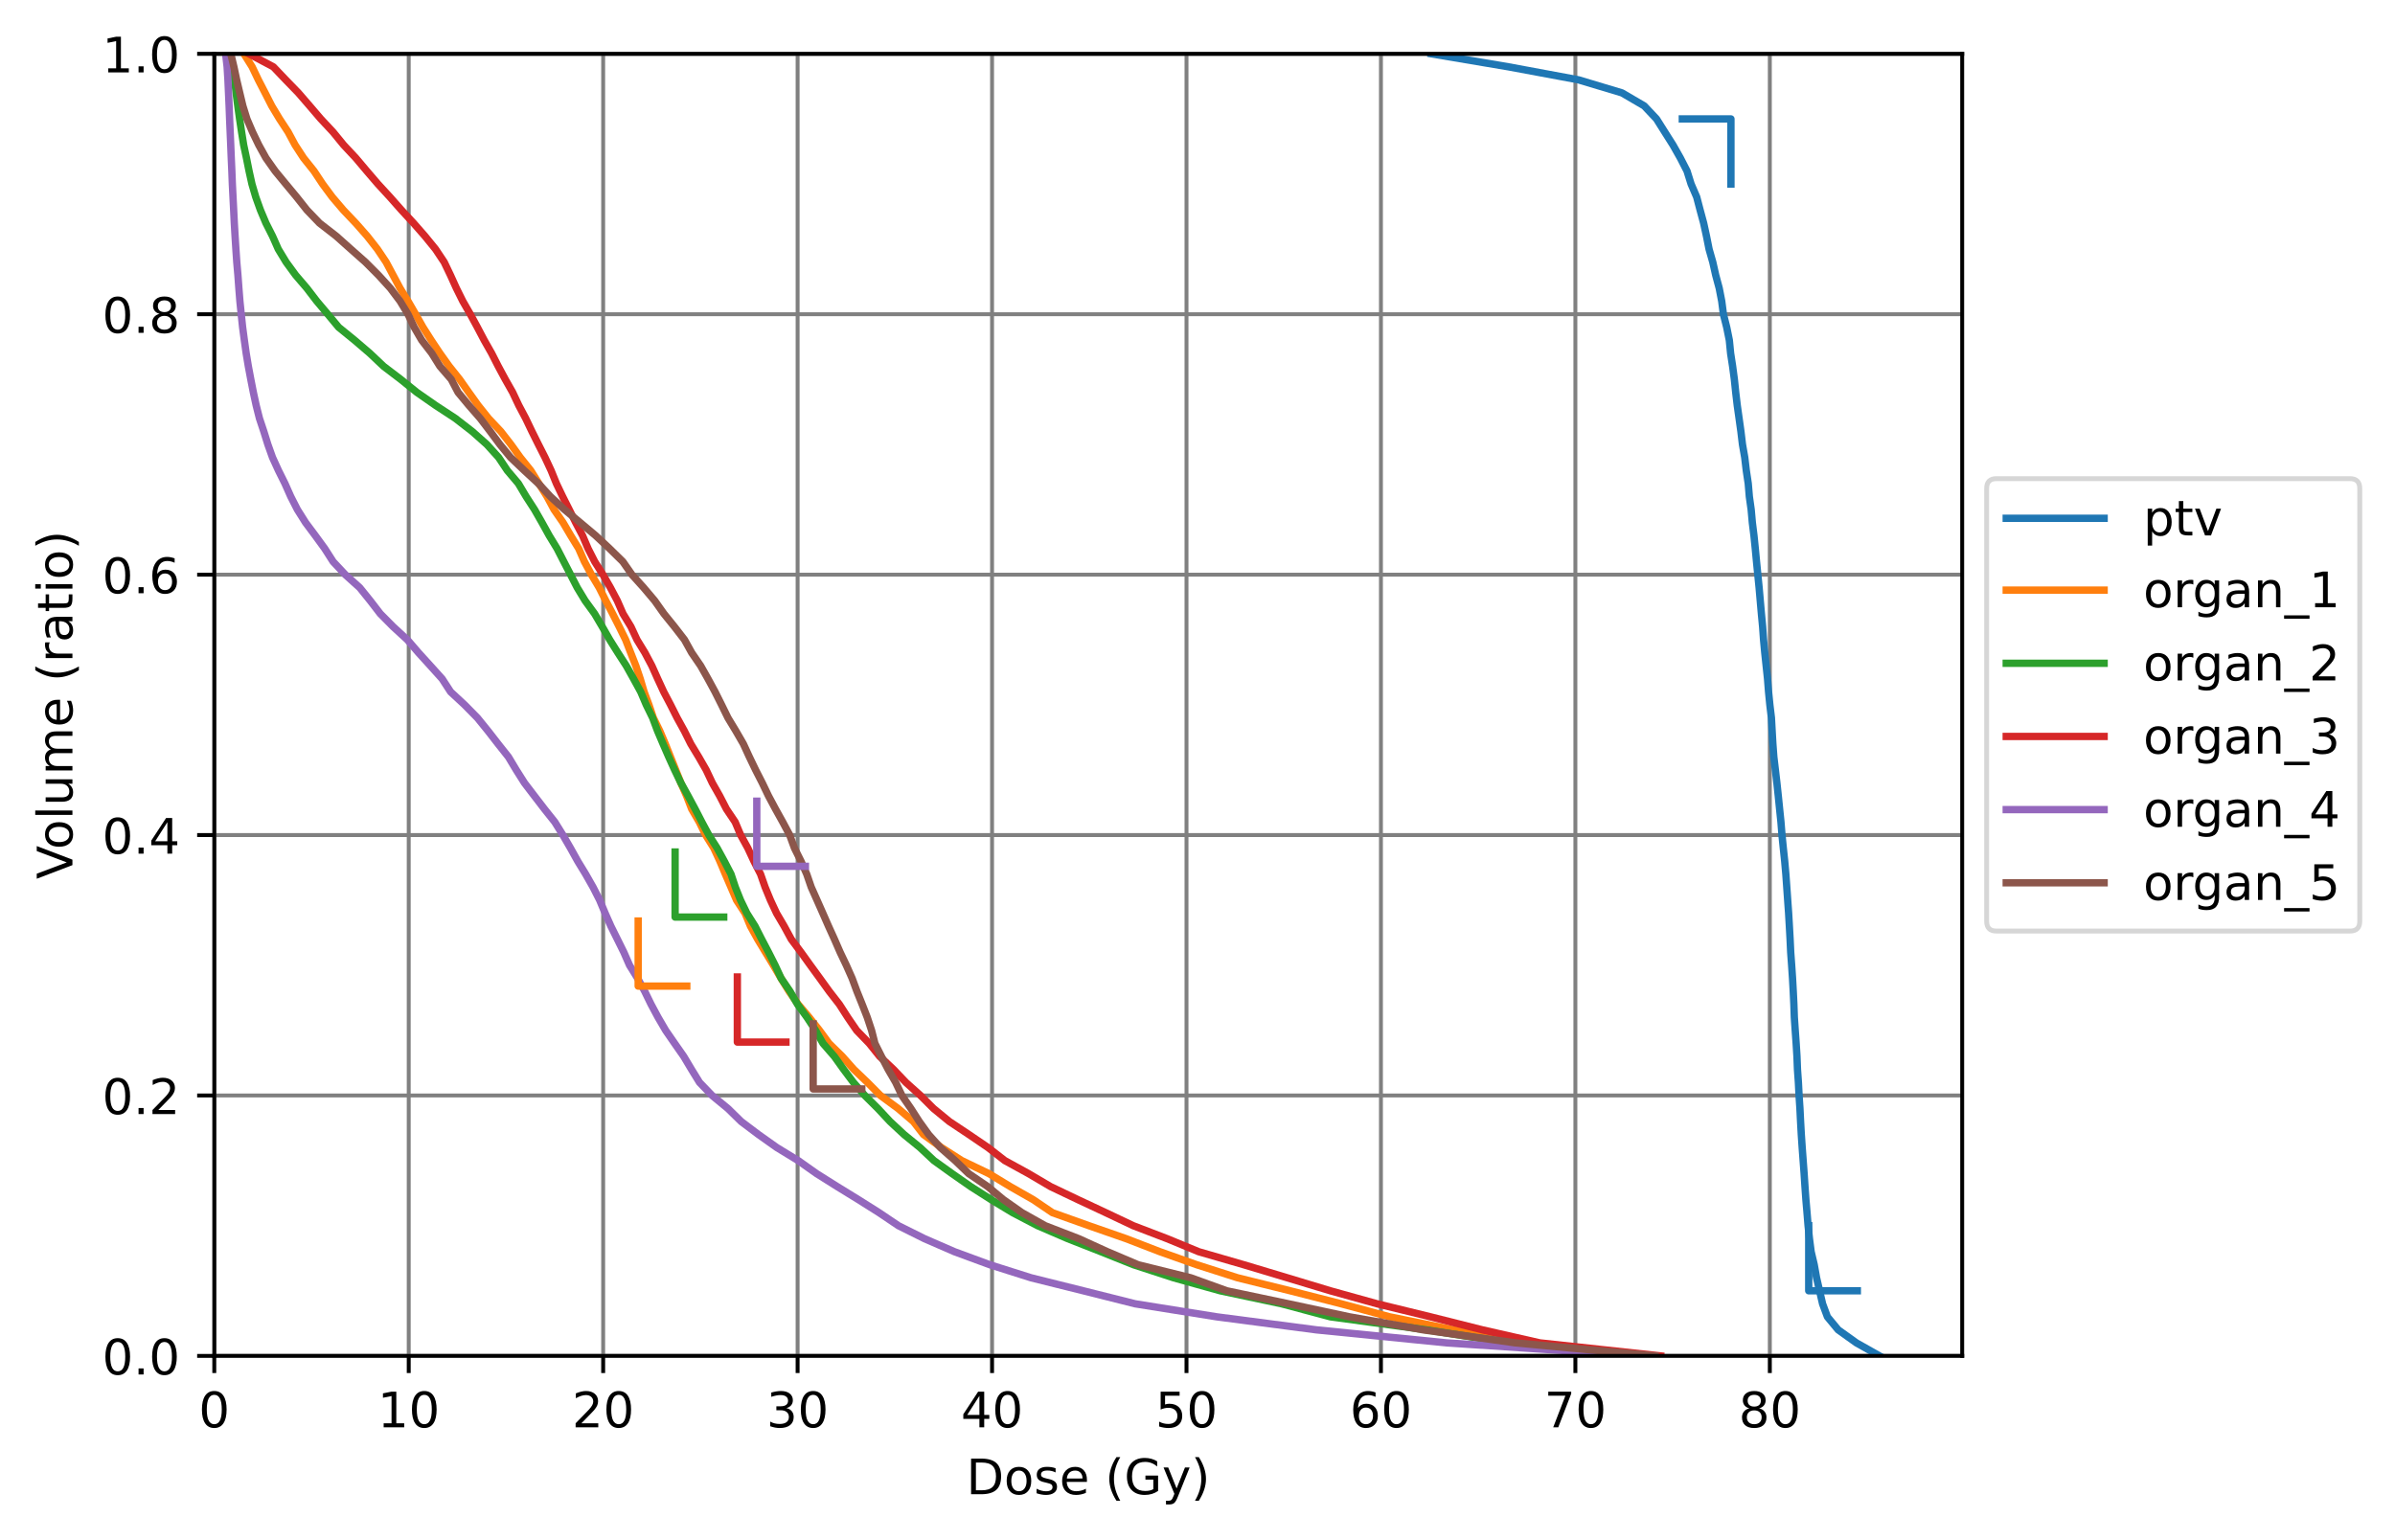 <?xml version="1.0" encoding="utf-8" standalone="no"?>
<!DOCTYPE svg PUBLIC "-//W3C//DTD SVG 1.1//EN"
  "http://www.w3.org/Graphics/SVG/1.1/DTD/svg11.dtd">
<!-- Created with matplotlib (https://matplotlib.org/) -->
<svg height="314.667pt" version="1.1" viewBox="0 0 489.332 314.667" width="489.332pt" xmlns="http://www.w3.org/2000/svg" xmlns:xlink="http://www.w3.org/1999/xlink">
 <defs>
  <style type="text/css">*{stroke-linecap:butt;stroke-linejoin:round;}</style>
 </defs>
 <g id="figure_1">
  <g id="patch_1">
   <path d="M 0 314.667 
L 489.332 314.667 
L 489.332 0 
L 0 0 
z
" style="fill:#ffffff;"/>
  </g>
  <g id="axes_1">
   <g id="patch_2">
    <path d="M 43.781 277.111 
L 400.901 277.111 
L 400.901 10.999 
L 43.781 10.999 
z
" style="fill:#ffffff;"/>
   </g>
   <g id="matplotlib.axis_1">
    <g id="xtick_1">
     <g id="line2d_1">
      <path clip-path="url(#pf772862b5c)" d="M 43.781 277.111 
L 43.781 10.999 
" style="fill:none;stroke:#808080;stroke-linecap:square;stroke-width:0.8;"/>
     </g>
     <g id="line2d_2">
      <defs>
       <path d="M 0 0 
L 0 3.5 
" id="ma5eafcc780" style="stroke:#000000;stroke-width:0.8;"/>
      </defs>
      <g>
       <use style="stroke:#000000;stroke-width:0.8;" x="43.781" xlink:href="#ma5eafcc780" y="277.111"/>
      </g>
     </g>
     <g id="text_1">
      <!-- 0 -->
      <g transform="translate(40.6 291.71)scale(0.1 -0.1)">
       <defs>
        <path d="M 31.781 66.406 
Q 24.172 66.406 20.328 58.906 
Q 16.5 51.422 16.5 36.375 
Q 16.5 21.391 20.328 13.891 
Q 24.172 6.391 31.781 6.391 
Q 39.453 6.391 43.281 13.891 
Q 47.125 21.391 47.125 36.375 
Q 47.125 51.422 43.281 58.906 
Q 39.453 66.406 31.781 66.406 
z
M 31.781 74.219 
Q 44.047 74.219 50.516 64.516 
Q 56.984 54.828 56.984 36.375 
Q 56.984 17.969 50.516 8.266 
Q 44.047 -1.422 31.781 -1.422 
Q 19.531 -1.422 13.062 8.266 
Q 6.594 17.969 6.594 36.375 
Q 6.594 54.828 13.062 64.516 
Q 19.531 74.219 31.781 74.219 
z
" id="DejaVuSans-48"/>
       </defs>
       <use xlink:href="#DejaVuSans-48"/>
      </g>
     </g>
    </g>
    <g id="xtick_2">
     <g id="line2d_3">
      <path clip-path="url(#pf772862b5c)" d="M 83.509 277.111 
L 83.509 10.999 
" style="fill:none;stroke:#808080;stroke-linecap:square;stroke-width:0.8;"/>
     </g>
     <g id="line2d_4">
      <g>
       <use style="stroke:#000000;stroke-width:0.8;" x="83.509" xlink:href="#ma5eafcc780" y="277.111"/>
      </g>
     </g>
     <g id="text_2">
      <!-- 10 -->
      <g transform="translate(77.146 291.71)scale(0.1 -0.1)">
       <defs>
        <path d="M 12.406 8.297 
L 28.516 8.297 
L 28.516 63.922 
L 10.984 60.406 
L 10.984 69.391 
L 28.422 72.906 
L 38.281 72.906 
L 38.281 8.297 
L 54.391 8.297 
L 54.391 0 
L 12.406 0 
z
" id="DejaVuSans-49"/>
       </defs>
       <use xlink:href="#DejaVuSans-49"/>
       <use x="63.623" xlink:href="#DejaVuSans-48"/>
      </g>
     </g>
    </g>
    <g id="xtick_3">
     <g id="line2d_5">
      <path clip-path="url(#pf772862b5c)" d="M 123.236 277.111 
L 123.236 10.999 
" style="fill:none;stroke:#808080;stroke-linecap:square;stroke-width:0.8;"/>
     </g>
     <g id="line2d_6">
      <g>
       <use style="stroke:#000000;stroke-width:0.8;" x="123.236" xlink:href="#ma5eafcc780" y="277.111"/>
      </g>
     </g>
     <g id="text_3">
      <!-- 20 -->
      <g transform="translate(116.874 291.71)scale(0.1 -0.1)">
       <defs>
        <path d="M 19.188 8.297 
L 53.609 8.297 
L 53.609 0 
L 7.328 0 
L 7.328 8.297 
Q 12.938 14.109 22.625 23.891 
Q 32.328 33.688 34.812 36.531 
Q 39.547 41.844 41.422 45.531 
Q 43.312 49.219 43.312 52.781 
Q 43.312 58.594 39.234 62.25 
Q 35.156 65.922 28.609 65.922 
Q 23.969 65.922 18.812 64.312 
Q 13.672 62.703 7.812 59.422 
L 7.812 69.391 
Q 13.766 71.781 18.938 73 
Q 24.125 74.219 28.422 74.219 
Q 39.75 74.219 46.484 68.547 
Q 53.219 62.891 53.219 53.422 
Q 53.219 48.922 51.531 44.891 
Q 49.859 40.875 45.406 35.406 
Q 44.188 33.984 37.641 27.219 
Q 31.109 20.453 19.188 8.297 
z
" id="DejaVuSans-50"/>
       </defs>
       <use xlink:href="#DejaVuSans-50"/>
       <use x="63.623" xlink:href="#DejaVuSans-48"/>
      </g>
     </g>
    </g>
    <g id="xtick_4">
     <g id="line2d_7">
      <path clip-path="url(#pf772862b5c)" d="M 162.963 277.111 
L 162.963 10.999 
" style="fill:none;stroke:#808080;stroke-linecap:square;stroke-width:0.8;"/>
     </g>
     <g id="line2d_8">
      <g>
       <use style="stroke:#000000;stroke-width:0.8;" x="162.963" xlink:href="#ma5eafcc780" y="277.111"/>
      </g>
     </g>
     <g id="text_4">
      <!-- 30 -->
      <g transform="translate(156.601 291.71)scale(0.1 -0.1)">
       <defs>
        <path d="M 40.578 39.312 
Q 47.656 37.797 51.625 33 
Q 55.609 28.219 55.609 21.188 
Q 55.609 10.406 48.188 4.484 
Q 40.766 -1.422 27.094 -1.422 
Q 22.516 -1.422 17.656 -0.516 
Q 12.797 0.391 7.625 2.203 
L 7.625 11.719 
Q 11.719 9.328 16.594 8.109 
Q 21.484 6.891 26.812 6.891 
Q 36.078 6.891 40.938 10.547 
Q 45.797 14.203 45.797 21.188 
Q 45.797 27.641 41.281 31.266 
Q 36.766 34.906 28.719 34.906 
L 20.219 34.906 
L 20.219 43.016 
L 29.109 43.016 
Q 36.375 43.016 40.234 45.922 
Q 44.094 48.828 44.094 54.297 
Q 44.094 59.906 40.109 62.906 
Q 36.141 65.922 28.719 65.922 
Q 24.656 65.922 20.016 65.031 
Q 15.375 64.156 9.812 62.312 
L 9.812 71.094 
Q 15.438 72.656 20.344 73.438 
Q 25.25 74.219 29.594 74.219 
Q 40.828 74.219 47.359 69.109 
Q 53.906 64.016 53.906 55.328 
Q 53.906 49.266 50.438 45.094 
Q 46.969 40.922 40.578 39.312 
z
" id="DejaVuSans-51"/>
       </defs>
       <use xlink:href="#DejaVuSans-51"/>
       <use x="63.623" xlink:href="#DejaVuSans-48"/>
      </g>
     </g>
    </g>
    <g id="xtick_5">
     <g id="line2d_9">
      <path clip-path="url(#pf772862b5c)" d="M 202.691 277.111 
L 202.691 10.999 
" style="fill:none;stroke:#808080;stroke-linecap:square;stroke-width:0.8;"/>
     </g>
     <g id="line2d_10">
      <g>
       <use style="stroke:#000000;stroke-width:0.8;" x="202.691" xlink:href="#ma5eafcc780" y="277.111"/>
      </g>
     </g>
     <g id="text_5">
      <!-- 40 -->
      <g transform="translate(196.328 291.71)scale(0.1 -0.1)">
       <defs>
        <path d="M 37.797 64.312 
L 12.891 25.391 
L 37.797 25.391 
z
M 35.203 72.906 
L 47.609 72.906 
L 47.609 25.391 
L 58.016 25.391 
L 58.016 17.188 
L 47.609 17.188 
L 47.609 0 
L 37.797 0 
L 37.797 17.188 
L 4.891 17.188 
L 4.891 26.703 
z
" id="DejaVuSans-52"/>
       </defs>
       <use xlink:href="#DejaVuSans-52"/>
       <use x="63.623" xlink:href="#DejaVuSans-48"/>
      </g>
     </g>
    </g>
    <g id="xtick_6">
     <g id="line2d_11">
      <path clip-path="url(#pf772862b5c)" d="M 242.418 277.111 
L 242.418 10.999 
" style="fill:none;stroke:#808080;stroke-linecap:square;stroke-width:0.8;"/>
     </g>
     <g id="line2d_12">
      <g>
       <use style="stroke:#000000;stroke-width:0.8;" x="242.418" xlink:href="#ma5eafcc780" y="277.111"/>
      </g>
     </g>
     <g id="text_6">
      <!-- 50 -->
      <g transform="translate(236.056 291.71)scale(0.1 -0.1)">
       <defs>
        <path d="M 10.797 72.906 
L 49.516 72.906 
L 49.516 64.594 
L 19.828 64.594 
L 19.828 46.734 
Q 21.969 47.469 24.109 47.828 
Q 26.266 48.188 28.422 48.188 
Q 40.625 48.188 47.75 41.5 
Q 54.891 34.812 54.891 23.391 
Q 54.891 11.625 47.562 5.094 
Q 40.234 -1.422 26.906 -1.422 
Q 22.312 -1.422 17.547 -0.641 
Q 12.797 0.141 7.719 1.703 
L 7.719 11.625 
Q 12.109 9.234 16.797 8.062 
Q 21.484 6.891 26.703 6.891 
Q 35.156 6.891 40.078 11.328 
Q 45.016 15.766 45.016 23.391 
Q 45.016 31 40.078 35.438 
Q 35.156 39.891 26.703 39.891 
Q 22.75 39.891 18.812 39.016 
Q 14.891 38.141 10.797 36.281 
z
" id="DejaVuSans-53"/>
       </defs>
       <use xlink:href="#DejaVuSans-53"/>
       <use x="63.623" xlink:href="#DejaVuSans-48"/>
      </g>
     </g>
    </g>
    <g id="xtick_7">
     <g id="line2d_13">
      <path clip-path="url(#pf772862b5c)" d="M 282.146 277.111 
L 282.146 10.999 
" style="fill:none;stroke:#808080;stroke-linecap:square;stroke-width:0.8;"/>
     </g>
     <g id="line2d_14">
      <g>
       <use style="stroke:#000000;stroke-width:0.8;" x="282.146" xlink:href="#ma5eafcc780" y="277.111"/>
      </g>
     </g>
     <g id="text_7">
      <!-- 60 -->
      <g transform="translate(275.783 291.71)scale(0.1 -0.1)">
       <defs>
        <path d="M 33.016 40.375 
Q 26.375 40.375 22.484 35.828 
Q 18.609 31.297 18.609 23.391 
Q 18.609 15.531 22.484 10.953 
Q 26.375 6.391 33.016 6.391 
Q 39.656 6.391 43.531 10.953 
Q 47.406 15.531 47.406 23.391 
Q 47.406 31.297 43.531 35.828 
Q 39.656 40.375 33.016 40.375 
z
M 52.594 71.297 
L 52.594 62.312 
Q 48.875 64.062 45.094 64.984 
Q 41.312 65.922 37.594 65.922 
Q 27.828 65.922 22.672 59.328 
Q 17.531 52.734 16.797 39.406 
Q 19.672 43.656 24.016 45.922 
Q 28.375 48.188 33.594 48.188 
Q 44.578 48.188 50.953 41.516 
Q 57.328 34.859 57.328 23.391 
Q 57.328 12.156 50.688 5.359 
Q 44.047 -1.422 33.016 -1.422 
Q 20.359 -1.422 13.672 8.266 
Q 6.984 17.969 6.984 36.375 
Q 6.984 53.656 15.188 63.938 
Q 23.391 74.219 37.203 74.219 
Q 40.922 74.219 44.703 73.484 
Q 48.484 72.75 52.594 71.297 
z
" id="DejaVuSans-54"/>
       </defs>
       <use xlink:href="#DejaVuSans-54"/>
       <use x="63.623" xlink:href="#DejaVuSans-48"/>
      </g>
     </g>
    </g>
    <g id="xtick_8">
     <g id="line2d_15">
      <path clip-path="url(#pf772862b5c)" d="M 321.873 277.111 
L 321.873 10.999 
" style="fill:none;stroke:#808080;stroke-linecap:square;stroke-width:0.8;"/>
     </g>
     <g id="line2d_16">
      <g>
       <use style="stroke:#000000;stroke-width:0.8;" x="321.873" xlink:href="#ma5eafcc780" y="277.111"/>
      </g>
     </g>
     <g id="text_8">
      <!-- 70 -->
      <g transform="translate(315.511 291.71)scale(0.1 -0.1)">
       <defs>
        <path d="M 8.203 72.906 
L 55.078 72.906 
L 55.078 68.703 
L 28.609 0 
L 18.312 0 
L 43.219 64.594 
L 8.203 64.594 
z
" id="DejaVuSans-55"/>
       </defs>
       <use xlink:href="#DejaVuSans-55"/>
       <use x="63.623" xlink:href="#DejaVuSans-48"/>
      </g>
     </g>
    </g>
    <g id="xtick_9">
     <g id="line2d_17">
      <path clip-path="url(#pf772862b5c)" d="M 361.6 277.111 
L 361.6 10.999 
" style="fill:none;stroke:#808080;stroke-linecap:square;stroke-width:0.8;"/>
     </g>
     <g id="line2d_18">
      <g>
       <use style="stroke:#000000;stroke-width:0.8;" x="361.6" xlink:href="#ma5eafcc780" y="277.111"/>
      </g>
     </g>
     <g id="text_9">
      <!-- 80 -->
      <g transform="translate(355.238 291.71)scale(0.1 -0.1)">
       <defs>
        <path d="M 31.781 34.625 
Q 24.75 34.625 20.719 30.859 
Q 16.703 27.094 16.703 20.516 
Q 16.703 13.922 20.719 10.156 
Q 24.75 6.391 31.781 6.391 
Q 38.812 6.391 42.859 10.172 
Q 46.922 13.969 46.922 20.516 
Q 46.922 27.094 42.891 30.859 
Q 38.875 34.625 31.781 34.625 
z
M 21.922 38.812 
Q 15.578 40.375 12.031 44.719 
Q 8.5 49.078 8.5 55.328 
Q 8.5 64.062 14.719 69.141 
Q 20.953 74.219 31.781 74.219 
Q 42.672 74.219 48.875 69.141 
Q 55.078 64.062 55.078 55.328 
Q 55.078 49.078 51.531 44.719 
Q 48 40.375 41.703 38.812 
Q 48.828 37.156 52.797 32.312 
Q 56.781 27.484 56.781 20.516 
Q 56.781 9.906 50.312 4.234 
Q 43.844 -1.422 31.781 -1.422 
Q 19.734 -1.422 13.25 4.234 
Q 6.781 9.906 6.781 20.516 
Q 6.781 27.484 10.781 32.312 
Q 14.797 37.156 21.922 38.812 
z
M 18.312 54.391 
Q 18.312 48.734 21.844 45.562 
Q 25.391 42.391 31.781 42.391 
Q 38.141 42.391 41.719 45.562 
Q 45.312 48.734 45.312 54.391 
Q 45.312 60.062 41.719 63.234 
Q 38.141 66.406 31.781 66.406 
Q 25.391 66.406 21.844 63.234 
Q 18.312 60.062 18.312 54.391 
z
" id="DejaVuSans-56"/>
       </defs>
       <use xlink:href="#DejaVuSans-56"/>
       <use x="63.623" xlink:href="#DejaVuSans-48"/>
      </g>
     </g>
    </g>
    <g id="text_10">
     <!-- Dose (Gy) -->
     <g transform="translate(197.426 305.388)scale(0.1 -0.1)">
      <defs>
       <path d="M 19.672 64.797 
L 19.672 8.109 
L 31.594 8.109 
Q 46.688 8.109 53.688 14.938 
Q 60.688 21.781 60.688 36.531 
Q 60.688 51.172 53.688 57.984 
Q 46.688 64.797 31.594 64.797 
z
M 9.812 72.906 
L 30.078 72.906 
Q 51.266 72.906 61.172 64.094 
Q 71.094 55.281 71.094 36.531 
Q 71.094 17.672 61.125 8.828 
Q 51.172 0 30.078 0 
L 9.812 0 
z
" id="DejaVuSans-68"/>
       <path d="M 30.609 48.391 
Q 23.391 48.391 19.188 42.75 
Q 14.984 37.109 14.984 27.297 
Q 14.984 17.484 19.156 11.844 
Q 23.344 6.203 30.609 6.203 
Q 37.797 6.203 41.984 11.859 
Q 46.188 17.531 46.188 27.297 
Q 46.188 37.016 41.984 42.703 
Q 37.797 48.391 30.609 48.391 
z
M 30.609 56 
Q 42.328 56 49.016 48.375 
Q 55.719 40.766 55.719 27.297 
Q 55.719 13.875 49.016 6.219 
Q 42.328 -1.422 30.609 -1.422 
Q 18.844 -1.422 12.172 6.219 
Q 5.516 13.875 5.516 27.297 
Q 5.516 40.766 12.172 48.375 
Q 18.844 56 30.609 56 
z
" id="DejaVuSans-111"/>
       <path d="M 44.281 53.078 
L 44.281 44.578 
Q 40.484 46.531 36.375 47.5 
Q 32.281 48.484 27.875 48.484 
Q 21.188 48.484 17.844 46.438 
Q 14.5 44.391 14.5 40.281 
Q 14.5 37.156 16.891 35.375 
Q 19.281 33.594 26.516 31.984 
L 29.594 31.297 
Q 39.156 29.25 43.188 25.516 
Q 47.219 21.781 47.219 15.094 
Q 47.219 7.469 41.188 3.016 
Q 35.156 -1.422 24.609 -1.422 
Q 20.219 -1.422 15.453 -0.562 
Q 10.688 0.297 5.422 2 
L 5.422 11.281 
Q 10.406 8.688 15.234 7.391 
Q 20.062 6.109 24.812 6.109 
Q 31.156 6.109 34.562 8.281 
Q 37.984 10.453 37.984 14.406 
Q 37.984 18.062 35.516 20.016 
Q 33.062 21.969 24.703 23.781 
L 21.578 24.516 
Q 13.234 26.266 9.516 29.906 
Q 5.812 33.547 5.812 39.891 
Q 5.812 47.609 11.281 51.797 
Q 16.75 56 26.812 56 
Q 31.781 56 36.172 55.266 
Q 40.578 54.547 44.281 53.078 
z
" id="DejaVuSans-115"/>
       <path d="M 56.203 29.594 
L 56.203 25.203 
L 14.891 25.203 
Q 15.484 15.922 20.484 11.062 
Q 25.484 6.203 34.422 6.203 
Q 39.594 6.203 44.453 7.469 
Q 49.312 8.734 54.109 11.281 
L 54.109 2.781 
Q 49.266 0.734 44.188 -0.344 
Q 39.109 -1.422 33.891 -1.422 
Q 20.797 -1.422 13.156 6.188 
Q 5.516 13.812 5.516 26.812 
Q 5.516 40.234 12.766 48.109 
Q 20.016 56 32.328 56 
Q 43.359 56 49.781 48.891 
Q 56.203 41.797 56.203 29.594 
z
M 47.219 32.234 
Q 47.125 39.594 43.094 43.984 
Q 39.062 48.391 32.422 48.391 
Q 24.906 48.391 20.391 44.141 
Q 15.875 39.891 15.188 32.172 
z
" id="DejaVuSans-101"/>
       <path id="DejaVuSans-32"/>
       <path d="M 31 75.875 
Q 24.469 64.656 21.281 53.656 
Q 18.109 42.672 18.109 31.391 
Q 18.109 20.125 21.312 9.062 
Q 24.516 -2 31 -13.188 
L 23.188 -13.188 
Q 15.875 -1.703 12.234 9.375 
Q 8.594 20.453 8.594 31.391 
Q 8.594 42.281 12.203 53.312 
Q 15.828 64.359 23.188 75.875 
z
" id="DejaVuSans-40"/>
       <path d="M 59.516 10.406 
L 59.516 29.984 
L 43.406 29.984 
L 43.406 38.094 
L 69.281 38.094 
L 69.281 6.781 
Q 63.578 2.734 56.688 0.656 
Q 49.812 -1.422 42 -1.422 
Q 24.906 -1.422 15.25 8.562 
Q 5.609 18.562 5.609 36.375 
Q 5.609 54.25 15.25 64.234 
Q 24.906 74.219 42 74.219 
Q 49.125 74.219 55.547 72.453 
Q 61.969 70.703 67.391 67.281 
L 67.391 56.781 
Q 61.922 61.422 55.766 63.766 
Q 49.609 66.109 42.828 66.109 
Q 29.438 66.109 22.719 58.641 
Q 16.016 51.172 16.016 36.375 
Q 16.016 21.625 22.719 14.156 
Q 29.438 6.688 42.828 6.688 
Q 48.047 6.688 52.141 7.594 
Q 56.25 8.5 59.516 10.406 
z
" id="DejaVuSans-71"/>
       <path d="M 32.172 -5.078 
Q 28.375 -14.844 24.75 -17.812 
Q 21.141 -20.797 15.094 -20.797 
L 7.906 -20.797 
L 7.906 -13.281 
L 13.188 -13.281 
Q 16.891 -13.281 18.938 -11.516 
Q 21 -9.766 23.484 -3.219 
L 25.094 0.875 
L 2.984 54.688 
L 12.5 54.688 
L 29.594 11.922 
L 46.688 54.688 
L 56.203 54.688 
z
" id="DejaVuSans-121"/>
       <path d="M 8.016 75.875 
L 15.828 75.875 
Q 23.141 64.359 26.781 53.312 
Q 30.422 42.281 30.422 31.391 
Q 30.422 20.453 26.781 9.375 
Q 23.141 -1.703 15.828 -13.188 
L 8.016 -13.188 
Q 14.5 -2 17.703 9.062 
Q 20.906 20.125 20.906 31.391 
Q 20.906 42.672 17.703 53.656 
Q 14.5 64.656 8.016 75.875 
z
" id="DejaVuSans-41"/>
      </defs>
      <use xlink:href="#DejaVuSans-68"/>
      <use x="77.002" xlink:href="#DejaVuSans-111"/>
      <use x="138.184" xlink:href="#DejaVuSans-115"/>
      <use x="190.283" xlink:href="#DejaVuSans-101"/>
      <use x="251.807" xlink:href="#DejaVuSans-32"/>
      <use x="283.594" xlink:href="#DejaVuSans-40"/>
      <use x="322.607" xlink:href="#DejaVuSans-71"/>
      <use x="400.098" xlink:href="#DejaVuSans-121"/>
      <use x="459.277" xlink:href="#DejaVuSans-41"/>
     </g>
    </g>
   </g>
   <g id="matplotlib.axis_2">
    <g id="ytick_1">
     <g id="line2d_19">
      <path clip-path="url(#pf772862b5c)" d="M 43.781 277.111 
L 400.901 277.111 
" style="fill:none;stroke:#808080;stroke-linecap:square;stroke-width:0.8;"/>
     </g>
     <g id="line2d_20">
      <defs>
       <path d="M 0 0 
L -3.5 0 
" id="m6a9cb8af65" style="stroke:#000000;stroke-width:0.8;"/>
      </defs>
      <g>
       <use style="stroke:#000000;stroke-width:0.8;" x="43.781" xlink:href="#m6a9cb8af65" y="277.111"/>
      </g>
     </g>
     <g id="text_11">
      <!-- 0.0 -->
      <g transform="translate(20.878 280.91)scale(0.1 -0.1)">
       <defs>
        <path d="M 10.688 12.406 
L 21 12.406 
L 21 0 
L 10.688 0 
z
" id="DejaVuSans-46"/>
       </defs>
       <use xlink:href="#DejaVuSans-48"/>
       <use x="63.623" xlink:href="#DejaVuSans-46"/>
       <use x="95.41" xlink:href="#DejaVuSans-48"/>
      </g>
     </g>
    </g>
    <g id="ytick_2">
     <g id="line2d_21">
      <path clip-path="url(#pf772862b5c)" d="M 43.781 223.889 
L 400.901 223.889 
" style="fill:none;stroke:#808080;stroke-linecap:square;stroke-width:0.8;"/>
     </g>
     <g id="line2d_22">
      <g>
       <use style="stroke:#000000;stroke-width:0.8;" x="43.781" xlink:href="#m6a9cb8af65" y="223.889"/>
      </g>
     </g>
     <g id="text_12">
      <!-- 0.2 -->
      <g transform="translate(20.878 227.688)scale(0.1 -0.1)">
       <use xlink:href="#DejaVuSans-48"/>
       <use x="63.623" xlink:href="#DejaVuSans-46"/>
       <use x="95.41" xlink:href="#DejaVuSans-50"/>
      </g>
     </g>
    </g>
    <g id="ytick_3">
     <g id="line2d_23">
      <path clip-path="url(#pf772862b5c)" d="M 43.781 170.666 
L 400.901 170.666 
" style="fill:none;stroke:#808080;stroke-linecap:square;stroke-width:0.8;"/>
     </g>
     <g id="line2d_24">
      <g>
       <use style="stroke:#000000;stroke-width:0.8;" x="43.781" xlink:href="#m6a9cb8af65" y="170.666"/>
      </g>
     </g>
     <g id="text_13">
      <!-- 0.4 -->
      <g transform="translate(20.878 174.466)scale(0.1 -0.1)">
       <use xlink:href="#DejaVuSans-48"/>
       <use x="63.623" xlink:href="#DejaVuSans-46"/>
       <use x="95.41" xlink:href="#DejaVuSans-52"/>
      </g>
     </g>
    </g>
    <g id="ytick_4">
     <g id="line2d_25">
      <path clip-path="url(#pf772862b5c)" d="M 43.781 117.444 
L 400.901 117.444 
" style="fill:none;stroke:#808080;stroke-linecap:square;stroke-width:0.8;"/>
     </g>
     <g id="line2d_26">
      <g>
       <use style="stroke:#000000;stroke-width:0.8;" x="43.781" xlink:href="#m6a9cb8af65" y="117.444"/>
      </g>
     </g>
     <g id="text_14">
      <!-- 0.6 -->
      <g transform="translate(20.878 121.243)scale(0.1 -0.1)">
       <use xlink:href="#DejaVuSans-48"/>
       <use x="63.623" xlink:href="#DejaVuSans-46"/>
       <use x="95.41" xlink:href="#DejaVuSans-54"/>
      </g>
     </g>
    </g>
    <g id="ytick_5">
     <g id="line2d_27">
      <path clip-path="url(#pf772862b5c)" d="M 43.781 64.222 
L 400.901 64.222 
" style="fill:none;stroke:#808080;stroke-linecap:square;stroke-width:0.8;"/>
     </g>
     <g id="line2d_28">
      <g>
       <use style="stroke:#000000;stroke-width:0.8;" x="43.781" xlink:href="#m6a9cb8af65" y="64.222"/>
      </g>
     </g>
     <g id="text_15">
      <!-- 0.8 -->
      <g transform="translate(20.878 68.021)scale(0.1 -0.1)">
       <use xlink:href="#DejaVuSans-48"/>
       <use x="63.623" xlink:href="#DejaVuSans-46"/>
       <use x="95.41" xlink:href="#DejaVuSans-56"/>
      </g>
     </g>
    </g>
    <g id="ytick_6">
     <g id="line2d_29">
      <path clip-path="url(#pf772862b5c)" d="M 43.781 10.999 
L 400.901 10.999 
" style="fill:none;stroke:#808080;stroke-linecap:square;stroke-width:0.8;"/>
     </g>
     <g id="line2d_30">
      <g>
       <use style="stroke:#000000;stroke-width:0.8;" x="43.781" xlink:href="#m6a9cb8af65" y="10.999"/>
      </g>
     </g>
     <g id="text_16">
      <!-- 1.0 -->
      <g transform="translate(20.878 14.798)scale(0.1 -0.1)">
       <use xlink:href="#DejaVuSans-49"/>
       <use x="63.623" xlink:href="#DejaVuSans-46"/>
       <use x="95.41" xlink:href="#DejaVuSans-48"/>
      </g>
     </g>
    </g>
    <g id="text_17">
     <!-- Volume (ratio) -->
     <g transform="translate(14.798 179.671)rotate(-90)scale(0.1 -0.1)">
      <defs>
       <path d="M 28.609 0 
L 0.781 72.906 
L 11.078 72.906 
L 34.188 11.531 
L 57.328 72.906 
L 67.578 72.906 
L 39.797 0 
z
" id="DejaVuSans-86"/>
       <path d="M 9.422 75.984 
L 18.406 75.984 
L 18.406 0 
L 9.422 0 
z
" id="DejaVuSans-108"/>
       <path d="M 8.5 21.578 
L 8.5 54.688 
L 17.484 54.688 
L 17.484 21.922 
Q 17.484 14.156 20.5 10.266 
Q 23.531 6.391 29.594 6.391 
Q 36.859 6.391 41.078 11.031 
Q 45.312 15.672 45.312 23.688 
L 45.312 54.688 
L 54.297 54.688 
L 54.297 0 
L 45.312 0 
L 45.312 8.406 
Q 42.047 3.422 37.719 1 
Q 33.406 -1.422 27.688 -1.422 
Q 18.266 -1.422 13.375 4.438 
Q 8.5 10.297 8.5 21.578 
z
M 31.109 56 
z
" id="DejaVuSans-117"/>
       <path d="M 52 44.188 
Q 55.375 50.25 60.062 53.125 
Q 64.75 56 71.094 56 
Q 79.641 56 84.281 50.016 
Q 88.922 44.047 88.922 33.016 
L 88.922 0 
L 79.891 0 
L 79.891 32.719 
Q 79.891 40.578 77.094 44.375 
Q 74.312 48.188 68.609 48.188 
Q 61.625 48.188 57.562 43.547 
Q 53.516 38.922 53.516 30.906 
L 53.516 0 
L 44.484 0 
L 44.484 32.719 
Q 44.484 40.625 41.703 44.406 
Q 38.922 48.188 33.109 48.188 
Q 26.219 48.188 22.156 43.531 
Q 18.109 38.875 18.109 30.906 
L 18.109 0 
L 9.078 0 
L 9.078 54.688 
L 18.109 54.688 
L 18.109 46.188 
Q 21.188 51.219 25.484 53.609 
Q 29.781 56 35.688 56 
Q 41.656 56 45.828 52.969 
Q 50 49.953 52 44.188 
z
" id="DejaVuSans-109"/>
       <path d="M 41.109 46.297 
Q 39.594 47.172 37.812 47.578 
Q 36.031 48 33.891 48 
Q 26.266 48 22.188 43.047 
Q 18.109 38.094 18.109 28.812 
L 18.109 0 
L 9.078 0 
L 9.078 54.688 
L 18.109 54.688 
L 18.109 46.188 
Q 20.953 51.172 25.484 53.578 
Q 30.031 56 36.531 56 
Q 37.453 56 38.578 55.875 
Q 39.703 55.766 41.062 55.516 
z
" id="DejaVuSans-114"/>
       <path d="M 34.281 27.484 
Q 23.391 27.484 19.188 25 
Q 14.984 22.516 14.984 16.5 
Q 14.984 11.719 18.141 8.906 
Q 21.297 6.109 26.703 6.109 
Q 34.188 6.109 38.703 11.406 
Q 43.219 16.703 43.219 25.484 
L 43.219 27.484 
z
M 52.203 31.203 
L 52.203 0 
L 43.219 0 
L 43.219 8.297 
Q 40.141 3.328 35.547 0.953 
Q 30.953 -1.422 24.312 -1.422 
Q 15.922 -1.422 10.953 3.297 
Q 6 8.016 6 15.922 
Q 6 25.141 12.172 29.828 
Q 18.359 34.516 30.609 34.516 
L 43.219 34.516 
L 43.219 35.406 
Q 43.219 41.609 39.141 45 
Q 35.062 48.391 27.688 48.391 
Q 23 48.391 18.547 47.266 
Q 14.109 46.141 10.016 43.891 
L 10.016 52.203 
Q 14.938 54.109 19.578 55.047 
Q 24.219 56 28.609 56 
Q 40.484 56 46.344 49.844 
Q 52.203 43.703 52.203 31.203 
z
" id="DejaVuSans-97"/>
       <path d="M 18.312 70.219 
L 18.312 54.688 
L 36.812 54.688 
L 36.812 47.703 
L 18.312 47.703 
L 18.312 18.016 
Q 18.312 11.328 20.141 9.422 
Q 21.969 7.516 27.594 7.516 
L 36.812 7.516 
L 36.812 0 
L 27.594 0 
Q 17.188 0 13.234 3.875 
Q 9.281 7.766 9.281 18.016 
L 9.281 47.703 
L 2.688 47.703 
L 2.688 54.688 
L 9.281 54.688 
L 9.281 70.219 
z
" id="DejaVuSans-116"/>
       <path d="M 9.422 54.688 
L 18.406 54.688 
L 18.406 0 
L 9.422 0 
z
M 9.422 75.984 
L 18.406 75.984 
L 18.406 64.594 
L 9.422 64.594 
z
" id="DejaVuSans-105"/>
      </defs>
      <use xlink:href="#DejaVuSans-86"/>
      <use x="60.658" xlink:href="#DejaVuSans-111"/>
      <use x="121.84" xlink:href="#DejaVuSans-108"/>
      <use x="149.623" xlink:href="#DejaVuSans-117"/>
      <use x="213.002" xlink:href="#DejaVuSans-109"/>
      <use x="310.414" xlink:href="#DejaVuSans-101"/>
      <use x="371.938" xlink:href="#DejaVuSans-32"/>
      <use x="403.725" xlink:href="#DejaVuSans-40"/>
      <use x="442.738" xlink:href="#DejaVuSans-114"/>
      <use x="483.852" xlink:href="#DejaVuSans-97"/>
      <use x="545.131" xlink:href="#DejaVuSans-116"/>
      <use x="584.34" xlink:href="#DejaVuSans-105"/>
      <use x="612.123" xlink:href="#DejaVuSans-111"/>
      <use x="673.305" xlink:href="#DejaVuSans-41"/>
     </g>
    </g>
   </g>
   <g id="line2d_31">
    <path clip-path="url(#pf772862b5c)" d="M 384.006 277.111 
L 379.288 274.45 
L 375.57 271.789 
L 373.366 269.128 
L 372.376 266.467 
L 371.762 263.806 
L 371.148 261.144 
L 370.67 258.483 
L 370.042 255.822 
L 369.698 253.161 
L 369.415 250.5 
L 369.198 247.839 
L 368.969 245.178 
L 368.78 242.517 
L 368.605 239.856 
L 368.408 237.194 
L 368.21 234.533 
L 368.031 231.872 
L 367.883 229.211 
L 367.751 226.55 
L 367.573 223.889 
L 367.439 221.228 
L 367.249 218.567 
L 367.145 215.905 
L 366.979 213.244 
L 366.789 210.583 
L 366.607 207.922 
L 366.514 205.261 
L 366.385 202.6 
L 366.238 199.939 
L 366.059 197.278 
L 365.866 194.616 
L 365.742 191.955 
L 365.594 189.294 
L 365.439 186.633 
L 365.25 183.972 
L 365.062 181.311 
L 364.872 178.65 
L 364.636 175.989 
L 364.353 173.328 
L 364.083 170.666 
L 363.873 168.005 
L 363.599 165.344 
L 363.329 162.683 
L 363.045 160.022 
L 362.734 157.361 
L 362.419 154.7 
L 362.222 152.039 
L 362.072 149.377 
L 361.927 146.716 
L 361.607 144.055 
L 361.343 141.394 
L 361.133 138.733 
L 360.85 136.072 
L 360.568 133.411 
L 360.318 130.75 
L 360.129 128.088 
L 359.877 125.427 
L 359.644 122.766 
L 359.411 120.105 
L 359.144 117.444 
L 358.88 114.783 
L 358.628 112.122 
L 358.358 109.461 
L 358.026 106.8 
L 357.787 104.138 
L 357.414 101.477 
L 357.189 98.816 
L 356.791 96.155 
L 356.474 93.494 
L 356.01 90.833 
L 355.691 88.172 
L 355.319 85.511 
L 354.942 82.849 
L 354.629 80.188 
L 354.352 77.527 
L 353.997 74.866 
L 353.589 72.205 
L 353.326 69.544 
L 352.789 66.883 
L 352.117 64.222 
L 351.772 61.56 
L 351.258 58.899 
L 350.544 56.238 
L 349.945 53.577 
L 349.186 50.916 
L 348.656 48.255 
L 348.077 45.594 
L 347.358 42.933 
L 346.661 40.272 
L 345.514 37.61 
L 344.681 34.949 
L 343.314 32.288 
L 341.809 29.627 
L 340.125 26.966 
L 338.447 24.305 
L 335.943 21.644 
L 331.39 18.983 
L 322.531 16.321 
L 308.22 13.66 
L 292.432 10.999 
" style="fill:none;stroke:#1f77b4;stroke-linecap:square;stroke-width:1.5;"/>
   </g>
   <g id="line2d_32">
    <path clip-path="url(#pf772862b5c)" d="M 330.542 277.111 
L 312.534 274.45 
L 297.036 271.789 
L 283.938 269.128 
L 274.037 266.467 
L 263.612 263.806 
L 252.837 261.144 
L 244.509 258.483 
L 236.994 255.822 
L 230.106 253.161 
L 222.474 250.5 
L 215.021 247.839 
L 211.093 245.178 
L 206.418 242.517 
L 202.044 239.856 
L 196.5 237.194 
L 192.345 234.533 
L 188.677 231.872 
L 186.619 229.211 
L 183.491 226.55 
L 179.877 223.889 
L 177.236 221.228 
L 174.458 218.567 
L 172.091 215.905 
L 169.379 213.244 
L 167.429 210.583 
L 165.323 207.922 
L 163.079 205.261 
L 161.219 202.6 
L 159.584 199.939 
L 158.017 197.278 
L 156.406 194.616 
L 154.8 191.955 
L 153.332 189.294 
L 152.222 186.633 
L 150.488 183.972 
L 149.345 181.311 
L 148.195 178.65 
L 147.074 175.989 
L 145.845 173.328 
L 144.18 170.666 
L 142.872 168.005 
L 141.321 165.344 
L 140.287 162.683 
L 139.114 160.022 
L 138.058 157.361 
L 136.991 154.7 
L 135.93 152.039 
L 134.799 149.377 
L 133.488 146.716 
L 132.59 144.055 
L 131.597 141.394 
L 130.809 138.733 
L 129.91 136.072 
L 128.862 133.411 
L 127.824 130.75 
L 126.516 128.088 
L 125.164 125.427 
L 123.764 122.766 
L 122.429 120.105 
L 120.837 117.444 
L 119.405 114.783 
L 118.24 112.122 
L 116.607 109.461 
L 115.039 106.8 
L 113.198 104.138 
L 111.762 101.477 
L 110.097 98.816 
L 108.438 96.155 
L 106.298 93.494 
L 104.39 90.833 
L 102.321 88.172 
L 99.814 85.511 
L 97.69 82.849 
L 95.78 80.188 
L 93.905 77.527 
L 91.783 74.866 
L 89.879 72.205 
L 88.108 69.544 
L 86.416 66.883 
L 84.91 64.222 
L 83.371 61.56 
L 81.73 58.899 
L 80.311 56.238 
L 78.888 53.577 
L 77.108 50.916 
L 75.023 48.255 
L 72.678 45.594 
L 70.152 42.933 
L 67.886 40.272 
L 65.914 37.61 
L 64.152 34.949 
L 62.027 32.288 
L 60.29 29.627 
L 58.86 26.966 
L 57.117 24.305 
L 55.517 21.644 
L 54.161 18.983 
L 52.786 16.321 
L 51.513 13.66 
L 49.843 10.999 
" style="fill:none;stroke:#ff7f0e;stroke-linecap:square;stroke-width:1.5;"/>
   </g>
   <g id="line2d_33">
    <path clip-path="url(#pf772862b5c)" d="M 334.472 277.111 
L 308.334 274.45 
L 291.461 271.789 
L 271.83 269.128 
L 261.854 266.467 
L 249.296 263.806 
L 239.763 261.144 
L 231.595 258.483 
L 224.946 255.822 
L 218.173 253.161 
L 211.996 250.5 
L 206.899 247.839 
L 202.512 245.178 
L 198.336 242.517 
L 194.522 239.856 
L 190.811 237.194 
L 187.972 234.533 
L 184.71 231.872 
L 181.849 229.211 
L 179.366 226.55 
L 176.691 223.889 
L 174.371 221.228 
L 172.374 218.567 
L 170.464 215.905 
L 168.152 213.244 
L 166.631 210.583 
L 164.883 207.922 
L 162.948 205.261 
L 161.41 202.6 
L 159.589 199.939 
L 158.361 197.278 
L 157.015 194.616 
L 155.617 191.955 
L 154.264 189.294 
L 152.585 186.633 
L 151.3 183.972 
L 150.237 181.311 
L 149.353 178.65 
L 147.967 175.989 
L 146.519 173.328 
L 144.823 170.666 
L 143.393 168.005 
L 142.021 165.344 
L 140.594 162.683 
L 139.123 160.022 
L 137.838 157.361 
L 136.631 154.7 
L 135.472 152.039 
L 134.34 149.377 
L 133.345 146.716 
L 132.044 144.055 
L 130.907 141.394 
L 129.451 138.733 
L 127.961 136.072 
L 126.244 133.411 
L 124.574 130.75 
L 123.054 128.088 
L 121.484 125.427 
L 119.55 122.766 
L 117.941 120.105 
L 116.571 117.444 
L 115.192 114.783 
L 113.827 112.122 
L 112.207 109.461 
L 110.732 106.8 
L 109.211 104.138 
L 107.492 101.477 
L 105.908 98.816 
L 103.654 96.155 
L 101.878 93.494 
L 99.469 90.833 
L 96.477 88.172 
L 93.046 85.511 
L 88.989 82.849 
L 85.168 80.188 
L 81.87 77.527 
L 78.377 74.866 
L 75.564 72.205 
L 72.461 69.544 
L 69.189 66.883 
L 66.979 64.222 
L 64.731 61.56 
L 62.692 58.899 
L 60.413 56.238 
L 58.467 53.577 
L 56.856 50.916 
L 55.677 48.255 
L 54.331 45.594 
L 53.21 42.933 
L 52.256 40.272 
L 51.475 37.61 
L 50.885 34.949 
L 50.352 32.288 
L 49.783 29.627 
L 49.358 26.966 
L 48.955 24.305 
L 48.587 21.644 
L 48.236 18.983 
L 47.931 16.321 
L 47.555 13.66 
L 47.047 10.999 
" style="fill:none;stroke:#2ca02c;stroke-linecap:square;stroke-width:1.5;"/>
   </g>
   <g id="line2d_34">
    <path clip-path="url(#pf772862b5c)" d="M 339.286 277.111 
L 314.606 274.45 
L 302.874 271.789 
L 292.283 269.128 
L 281.38 266.467 
L 271.81 263.806 
L 262.989 261.144 
L 254.121 258.483 
L 244.923 255.822 
L 238.474 253.161 
L 231.531 250.5 
L 225.92 247.839 
L 220.236 245.178 
L 214.653 242.517 
L 210.139 239.856 
L 205.29 237.194 
L 201.87 234.533 
L 197.962 231.872 
L 193.967 229.211 
L 190.727 226.55 
L 188.06 223.889 
L 185.092 221.228 
L 182.557 218.567 
L 179.728 215.905 
L 177.598 213.244 
L 175.022 210.583 
L 173.204 207.922 
L 171.493 205.261 
L 169.425 202.6 
L 167.506 199.939 
L 165.566 197.278 
L 163.654 194.616 
L 161.664 191.955 
L 160.218 189.294 
L 158.655 186.633 
L 157.414 183.972 
L 156.322 181.311 
L 155.392 178.65 
L 154.029 175.989 
L 152.79 173.328 
L 151.328 170.666 
L 150.205 168.005 
L 148.419 165.344 
L 147.047 162.683 
L 145.54 160.022 
L 144.283 157.361 
L 142.754 154.7 
L 141.144 152.039 
L 139.813 149.377 
L 138.348 146.716 
L 137.006 144.055 
L 135.606 141.394 
L 134.377 138.733 
L 133.184 136.072 
L 131.774 133.411 
L 130.15 130.75 
L 128.907 128.088 
L 127.288 125.427 
L 126.124 122.766 
L 124.716 120.105 
L 123.19 117.444 
L 121.51 114.783 
L 120.155 112.122 
L 119.022 109.461 
L 117.623 106.8 
L 116.295 104.138 
L 114.949 101.477 
L 113.679 98.816 
L 112.596 96.155 
L 111.353 93.494 
L 110.002 90.833 
L 108.679 88.172 
L 107.405 85.511 
L 105.994 82.849 
L 104.739 80.188 
L 103.233 77.527 
L 101.801 74.866 
L 100.444 72.205 
L 98.935 69.544 
L 97.534 66.883 
L 96.092 64.222 
L 94.56 61.56 
L 93.239 58.899 
L 92.031 56.238 
L 90.758 53.577 
L 88.985 50.916 
L 86.819 48.255 
L 84.489 45.594 
L 82.024 42.933 
L 79.67 40.272 
L 77.222 37.61 
L 74.938 34.949 
L 72.696 32.288 
L 70.207 29.627 
L 68.034 26.966 
L 65.544 24.305 
L 63.266 21.644 
L 60.966 18.983 
L 58.385 16.321 
L 55.849 13.66 
L 50.858 10.999 
" style="fill:none;stroke:#d62728;stroke-linecap:square;stroke-width:1.5;"/>
   </g>
   <g id="line2d_35">
    <path clip-path="url(#pf772862b5c)" d="M 335.649 277.111 
L 295.549 274.45 
L 268.954 271.789 
L 248.605 269.128 
L 231.939 266.467 
L 221.334 263.806 
L 210.646 261.144 
L 202.242 258.483 
L 195.017 255.822 
L 188.9 253.161 
L 183.557 250.5 
L 179.609 247.839 
L 175.394 245.178 
L 171.068 242.517 
L 166.839 239.856 
L 163.078 237.194 
L 158.72 234.533 
L 154.968 231.872 
L 151.435 229.211 
L 148.72 226.55 
L 145.485 223.889 
L 142.926 221.228 
L 141.288 218.567 
L 139.698 215.905 
L 137.838 213.244 
L 136.002 210.583 
L 134.45 207.922 
L 133.021 205.261 
L 131.724 202.6 
L 130.276 199.939 
L 128.624 197.278 
L 127.456 194.616 
L 126.14 191.955 
L 124.817 189.294 
L 123.634 186.633 
L 122.521 183.972 
L 121.167 181.311 
L 119.654 178.65 
L 118.033 175.989 
L 116.554 173.328 
L 115.008 170.666 
L 113.359 168.005 
L 111.239 165.344 
L 109.195 162.683 
L 107.164 160.022 
L 105.478 157.361 
L 103.881 154.7 
L 101.772 152.039 
L 99.704 149.377 
L 97.546 146.716 
L 94.93 144.055 
L 92.063 141.394 
L 90.337 138.733 
L 87.937 136.072 
L 85.521 133.411 
L 83.226 130.75 
L 80.329 128.088 
L 77.693 125.427 
L 75.644 122.766 
L 73.5 120.105 
L 70.547 117.444 
L 68.056 114.783 
L 66.355 112.122 
L 64.417 109.461 
L 62.432 106.8 
L 60.757 104.138 
L 59.399 101.477 
L 58.217 98.816 
L 56.894 96.155 
L 55.677 93.494 
L 54.727 90.833 
L 53.897 88.172 
L 53.01 85.511 
L 52.34 82.849 
L 51.763 80.188 
L 51.24 77.527 
L 50.741 74.866 
L 50.298 72.205 
L 49.925 69.544 
L 49.57 66.883 
L 49.288 64.222 
L 49.015 61.56 
L 48.804 58.899 
L 48.61 56.238 
L 48.377 53.577 
L 48.196 50.916 
L 48.028 48.255 
L 47.871 45.594 
L 47.741 42.933 
L 47.607 40.272 
L 47.471 37.61 
L 47.37 34.949 
L 47.249 32.288 
L 47.141 29.627 
L 47.026 26.966 
L 46.912 24.305 
L 46.81 21.644 
L 46.689 18.983 
L 46.568 16.321 
L 46.404 13.66 
L 46.097 10.999 
" style="fill:none;stroke:#9467bd;stroke-linecap:square;stroke-width:1.5;"/>
   </g>
   <g id="line2d_36">
    <path clip-path="url(#pf772862b5c)" d="M 338.133 277.111 
L 309.614 274.45 
L 290.764 271.789 
L 275.736 269.128 
L 263.281 266.467 
L 250.646 263.806 
L 243.275 261.144 
L 232.525 258.483 
L 226.262 255.822 
L 220.424 253.161 
L 213.539 250.5 
L 208.806 247.839 
L 205.015 245.178 
L 201.815 242.517 
L 197.915 239.856 
L 195.15 237.194 
L 192.123 234.533 
L 189.73 231.872 
L 187.813 229.211 
L 186.105 226.55 
L 184.268 223.889 
L 183.008 221.228 
L 181.462 218.567 
L 180.085 215.905 
L 178.751 213.244 
L 178.073 210.583 
L 177.191 207.922 
L 176.152 205.261 
L 175.081 202.6 
L 174.099 199.939 
L 172.917 197.278 
L 171.648 194.616 
L 170.486 191.955 
L 169.278 189.294 
L 168.111 186.633 
L 166.932 183.972 
L 165.744 181.311 
L 164.826 178.65 
L 163.645 175.989 
L 162.317 173.328 
L 161.346 170.666 
L 159.924 168.005 
L 158.444 165.344 
L 157.021 162.683 
L 155.746 160.022 
L 154.385 157.361 
L 153.105 154.7 
L 151.882 152.039 
L 150.343 149.377 
L 148.733 146.716 
L 147.428 144.055 
L 146.096 141.394 
L 144.655 138.733 
L 143.151 136.072 
L 141.328 133.411 
L 139.85 130.75 
L 137.796 128.088 
L 135.645 125.427 
L 133.76 122.766 
L 131.512 120.105 
L 129.111 117.444 
L 127.255 114.783 
L 124.54 112.122 
L 121.7 109.461 
L 118.532 106.8 
L 115.327 104.138 
L 112.443 101.477 
L 109.995 98.816 
L 107.119 96.155 
L 104.322 93.494 
L 102.132 90.833 
L 100.154 88.172 
L 98.125 85.511 
L 95.799 82.849 
L 93.589 80.188 
L 92.191 77.527 
L 89.886 74.866 
L 88.222 72.205 
L 86.172 69.544 
L 84.623 66.883 
L 83.357 64.222 
L 81.755 61.56 
L 79.753 58.899 
L 77.326 56.238 
L 74.674 53.577 
L 71.676 50.916 
L 68.696 48.255 
L 65.276 45.594 
L 62.721 42.933 
L 60.611 40.272 
L 58.402 37.61 
L 56.208 34.949 
L 54.334 32.288 
L 52.863 29.627 
L 51.585 26.966 
L 50.448 24.305 
L 49.619 21.644 
L 48.984 18.983 
L 48.352 16.321 
L 47.788 13.66 
L 47.156 10.999 
" style="fill:none;stroke:#8c564b;stroke-linecap:square;stroke-width:1.5;"/>
   </g>
   <g id="line2d_37">
    <path clip-path="url(#pf772862b5c)" d="M 353.655 37.61 
L 353.655 24.305 
L 343.723 24.305 
" style="fill:none;stroke:#1f77b4;stroke-linecap:square;stroke-width:1.5;"/>
   </g>
   <g id="line2d_38">
    <path clip-path="url(#pf772862b5c)" d="M 369.546 250.5 
L 369.546 263.806 
L 379.478 263.806 
" style="fill:none;stroke:#1f77b4;stroke-linecap:square;stroke-width:1.5;"/>
   </g>
   <g id="line2d_39">
    <path clip-path="url(#pf772862b5c)" d="M 130.387 188.23 
L 130.387 201.535 
L 140.319 201.535 
" style="fill:none;stroke:#ff7f0e;stroke-linecap:square;stroke-width:1.5;"/>
   </g>
   <g id="line2d_40">
    <path clip-path="url(#pf772862b5c)" d="M 137.935 174.126 
L 137.935 187.431 
L 147.867 187.431 
" style="fill:none;stroke:#2ca02c;stroke-linecap:square;stroke-width:1.5;"/>
   </g>
   <g id="line2d_41">
    <path clip-path="url(#pf772862b5c)" d="M 150.648 199.673 
L 150.648 212.978 
L 160.58 212.978 
" style="fill:none;stroke:#d62728;stroke-linecap:square;stroke-width:1.5;"/>
   </g>
   <g id="line2d_42">
    <path clip-path="url(#pf772862b5c)" d="M 154.621 163.748 
L 154.621 177.053 
L 164.553 177.053 
" style="fill:none;stroke:#9467bd;stroke-linecap:square;stroke-width:1.5;"/>
   </g>
   <g id="line2d_43">
    <path clip-path="url(#pf772862b5c)" d="M 166.142 209.253 
L 166.142 222.558 
L 176.073 222.558 
" style="fill:none;stroke:#8c564b;stroke-linecap:square;stroke-width:1.5;"/>
   </g>
   <g id="patch_3">
    <path d="M 43.781 277.111 
L 43.781 10.999 
" style="fill:none;stroke:#000000;stroke-linecap:square;stroke-linejoin:miter;stroke-width:0.8;"/>
   </g>
   <g id="patch_4">
    <path d="M 400.901 277.111 
L 400.901 10.999 
" style="fill:none;stroke:#000000;stroke-linecap:square;stroke-linejoin:miter;stroke-width:0.8;"/>
   </g>
   <g id="patch_5">
    <path d="M 43.781 277.111 
L 400.901 277.111 
" style="fill:none;stroke:#000000;stroke-linecap:square;stroke-linejoin:miter;stroke-width:0.8;"/>
   </g>
   <g id="patch_6">
    <path d="M 43.781 10.999 
L 400.901 10.999 
" style="fill:none;stroke:#000000;stroke-linecap:square;stroke-linejoin:miter;stroke-width:0.8;"/>
   </g>
   <g id="legend_1">
    <g id="patch_7">
     <path d="M 407.901 190.285 
L 480.132 190.285 
Q 482.132 190.285 482.132 188.285 
L 482.132 99.826 
Q 482.132 97.826 480.132 97.826 
L 407.901 97.826 
Q 405.901 97.826 405.901 99.826 
L 405.901 188.285 
Q 405.901 190.285 407.901 190.285 
z
" style="fill:#ffffff;opacity:0.8;stroke:#cccccc;stroke-linejoin:miter;"/>
    </g>
    <g id="line2d_44">
     <path d="M 409.901 105.924 
L 429.901 105.924 
" style="fill:none;stroke:#1f77b4;stroke-linecap:square;stroke-width:1.5;"/>
    </g>
    <g id="line2d_45"/>
    <g id="text_18">
     <!-- ptv -->
     <g transform="translate(437.901 109.424)scale(0.1 -0.1)">
      <defs>
       <path d="M 18.109 8.203 
L 18.109 -20.797 
L 9.078 -20.797 
L 9.078 54.688 
L 18.109 54.688 
L 18.109 46.391 
Q 20.953 51.266 25.266 53.625 
Q 29.594 56 35.594 56 
Q 45.562 56 51.781 48.094 
Q 58.016 40.188 58.016 27.297 
Q 58.016 14.406 51.781 6.484 
Q 45.562 -1.422 35.594 -1.422 
Q 29.594 -1.422 25.266 0.953 
Q 20.953 3.328 18.109 8.203 
z
M 48.688 27.297 
Q 48.688 37.203 44.609 42.844 
Q 40.531 48.484 33.406 48.484 
Q 26.266 48.484 22.188 42.844 
Q 18.109 37.203 18.109 27.297 
Q 18.109 17.391 22.188 11.75 
Q 26.266 6.109 33.406 6.109 
Q 40.531 6.109 44.609 11.75 
Q 48.688 17.391 48.688 27.297 
z
" id="DejaVuSans-112"/>
       <path d="M 2.984 54.688 
L 12.5 54.688 
L 29.594 8.797 
L 46.688 54.688 
L 56.203 54.688 
L 35.688 0 
L 23.484 0 
z
" id="DejaVuSans-118"/>
      </defs>
      <use xlink:href="#DejaVuSans-112"/>
      <use x="63.477" xlink:href="#DejaVuSans-116"/>
      <use x="102.686" xlink:href="#DejaVuSans-118"/>
     </g>
    </g>
    <g id="line2d_46">
     <path d="M 409.901 120.602 
L 429.901 120.602 
" style="fill:none;stroke:#ff7f0e;stroke-linecap:square;stroke-width:1.5;"/>
    </g>
    <g id="line2d_47"/>
    <g id="text_19">
     <!-- organ_1 -->
     <g transform="translate(437.901 124.102)scale(0.1 -0.1)">
      <defs>
       <path d="M 45.406 27.984 
Q 45.406 37.75 41.375 43.109 
Q 37.359 48.484 30.078 48.484 
Q 22.859 48.484 18.828 43.109 
Q 14.797 37.75 14.797 27.984 
Q 14.797 18.266 18.828 12.891 
Q 22.859 7.516 30.078 7.516 
Q 37.359 7.516 41.375 12.891 
Q 45.406 18.266 45.406 27.984 
z
M 54.391 6.781 
Q 54.391 -7.172 48.188 -13.984 
Q 42 -20.797 29.203 -20.797 
Q 24.469 -20.797 20.266 -20.094 
Q 16.062 -19.391 12.109 -17.922 
L 12.109 -9.188 
Q 16.062 -11.328 19.922 -12.344 
Q 23.781 -13.375 27.781 -13.375 
Q 36.625 -13.375 41.016 -8.766 
Q 45.406 -4.156 45.406 5.172 
L 45.406 9.625 
Q 42.625 4.781 38.281 2.391 
Q 33.938 0 27.875 0 
Q 17.828 0 11.672 7.656 
Q 5.516 15.328 5.516 27.984 
Q 5.516 40.672 11.672 48.328 
Q 17.828 56 27.875 56 
Q 33.938 56 38.281 53.609 
Q 42.625 51.219 45.406 46.391 
L 45.406 54.688 
L 54.391 54.688 
z
" id="DejaVuSans-103"/>
       <path d="M 54.891 33.016 
L 54.891 0 
L 45.906 0 
L 45.906 32.719 
Q 45.906 40.484 42.875 44.328 
Q 39.844 48.188 33.797 48.188 
Q 26.516 48.188 22.312 43.547 
Q 18.109 38.922 18.109 30.906 
L 18.109 0 
L 9.078 0 
L 9.078 54.688 
L 18.109 54.688 
L 18.109 46.188 
Q 21.344 51.125 25.703 53.562 
Q 30.078 56 35.797 56 
Q 45.219 56 50.047 50.172 
Q 54.891 44.344 54.891 33.016 
z
" id="DejaVuSans-110"/>
       <path d="M 50.984 -16.609 
L 50.984 -23.578 
L -0.984 -23.578 
L -0.984 -16.609 
z
" id="DejaVuSans-95"/>
      </defs>
      <use xlink:href="#DejaVuSans-111"/>
      <use x="61.182" xlink:href="#DejaVuSans-114"/>
      <use x="100.545" xlink:href="#DejaVuSans-103"/>
      <use x="164.021" xlink:href="#DejaVuSans-97"/>
      <use x="225.301" xlink:href="#DejaVuSans-110"/>
      <use x="288.68" xlink:href="#DejaVuSans-95"/>
      <use x="338.68" xlink:href="#DejaVuSans-49"/>
     </g>
    </g>
    <g id="line2d_48">
     <path d="M 409.901 135.558 
L 429.901 135.558 
" style="fill:none;stroke:#2ca02c;stroke-linecap:square;stroke-width:1.5;"/>
    </g>
    <g id="line2d_49"/>
    <g id="text_20">
     <!-- organ_2 -->
     <g transform="translate(437.901 139.058)scale(0.1 -0.1)">
      <use xlink:href="#DejaVuSans-111"/>
      <use x="61.182" xlink:href="#DejaVuSans-114"/>
      <use x="100.545" xlink:href="#DejaVuSans-103"/>
      <use x="164.021" xlink:href="#DejaVuSans-97"/>
      <use x="225.301" xlink:href="#DejaVuSans-110"/>
      <use x="288.68" xlink:href="#DejaVuSans-95"/>
      <use x="338.68" xlink:href="#DejaVuSans-50"/>
     </g>
    </g>
    <g id="line2d_50">
     <path d="M 409.901 150.515 
L 429.901 150.515 
" style="fill:none;stroke:#d62728;stroke-linecap:square;stroke-width:1.5;"/>
    </g>
    <g id="line2d_51"/>
    <g id="text_21">
     <!-- organ_3 -->
     <g transform="translate(437.901 154.015)scale(0.1 -0.1)">
      <use xlink:href="#DejaVuSans-111"/>
      <use x="61.182" xlink:href="#DejaVuSans-114"/>
      <use x="100.545" xlink:href="#DejaVuSans-103"/>
      <use x="164.021" xlink:href="#DejaVuSans-97"/>
      <use x="225.301" xlink:href="#DejaVuSans-110"/>
      <use x="288.68" xlink:href="#DejaVuSans-95"/>
      <use x="338.68" xlink:href="#DejaVuSans-51"/>
     </g>
    </g>
    <g id="line2d_52">
     <path d="M 409.901 165.471 
L 429.901 165.471 
" style="fill:none;stroke:#9467bd;stroke-linecap:square;stroke-width:1.5;"/>
    </g>
    <g id="line2d_53"/>
    <g id="text_22">
     <!-- organ_4 -->
     <g transform="translate(437.901 168.971)scale(0.1 -0.1)">
      <use xlink:href="#DejaVuSans-111"/>
      <use x="61.182" xlink:href="#DejaVuSans-114"/>
      <use x="100.545" xlink:href="#DejaVuSans-103"/>
      <use x="164.021" xlink:href="#DejaVuSans-97"/>
      <use x="225.301" xlink:href="#DejaVuSans-110"/>
      <use x="288.68" xlink:href="#DejaVuSans-95"/>
      <use x="338.68" xlink:href="#DejaVuSans-52"/>
     </g>
    </g>
    <g id="line2d_54">
     <path d="M 409.901 180.427 
L 429.901 180.427 
" style="fill:none;stroke:#8c564b;stroke-linecap:square;stroke-width:1.5;"/>
    </g>
    <g id="line2d_55"/>
    <g id="text_23">
     <!-- organ_5 -->
     <g transform="translate(437.901 183.927)scale(0.1 -0.1)">
      <use xlink:href="#DejaVuSans-111"/>
      <use x="61.182" xlink:href="#DejaVuSans-114"/>
      <use x="100.545" xlink:href="#DejaVuSans-103"/>
      <use x="164.021" xlink:href="#DejaVuSans-97"/>
      <use x="225.301" xlink:href="#DejaVuSans-110"/>
      <use x="288.68" xlink:href="#DejaVuSans-95"/>
      <use x="338.68" xlink:href="#DejaVuSans-53"/>
     </g>
    </g>
   </g>
  </g>
 </g>
 <defs>
  <clipPath id="pf772862b5c">
   <rect height="266.112" width="357.12" x="43.781" y="10.999"/>
  </clipPath>
 </defs>
</svg>
